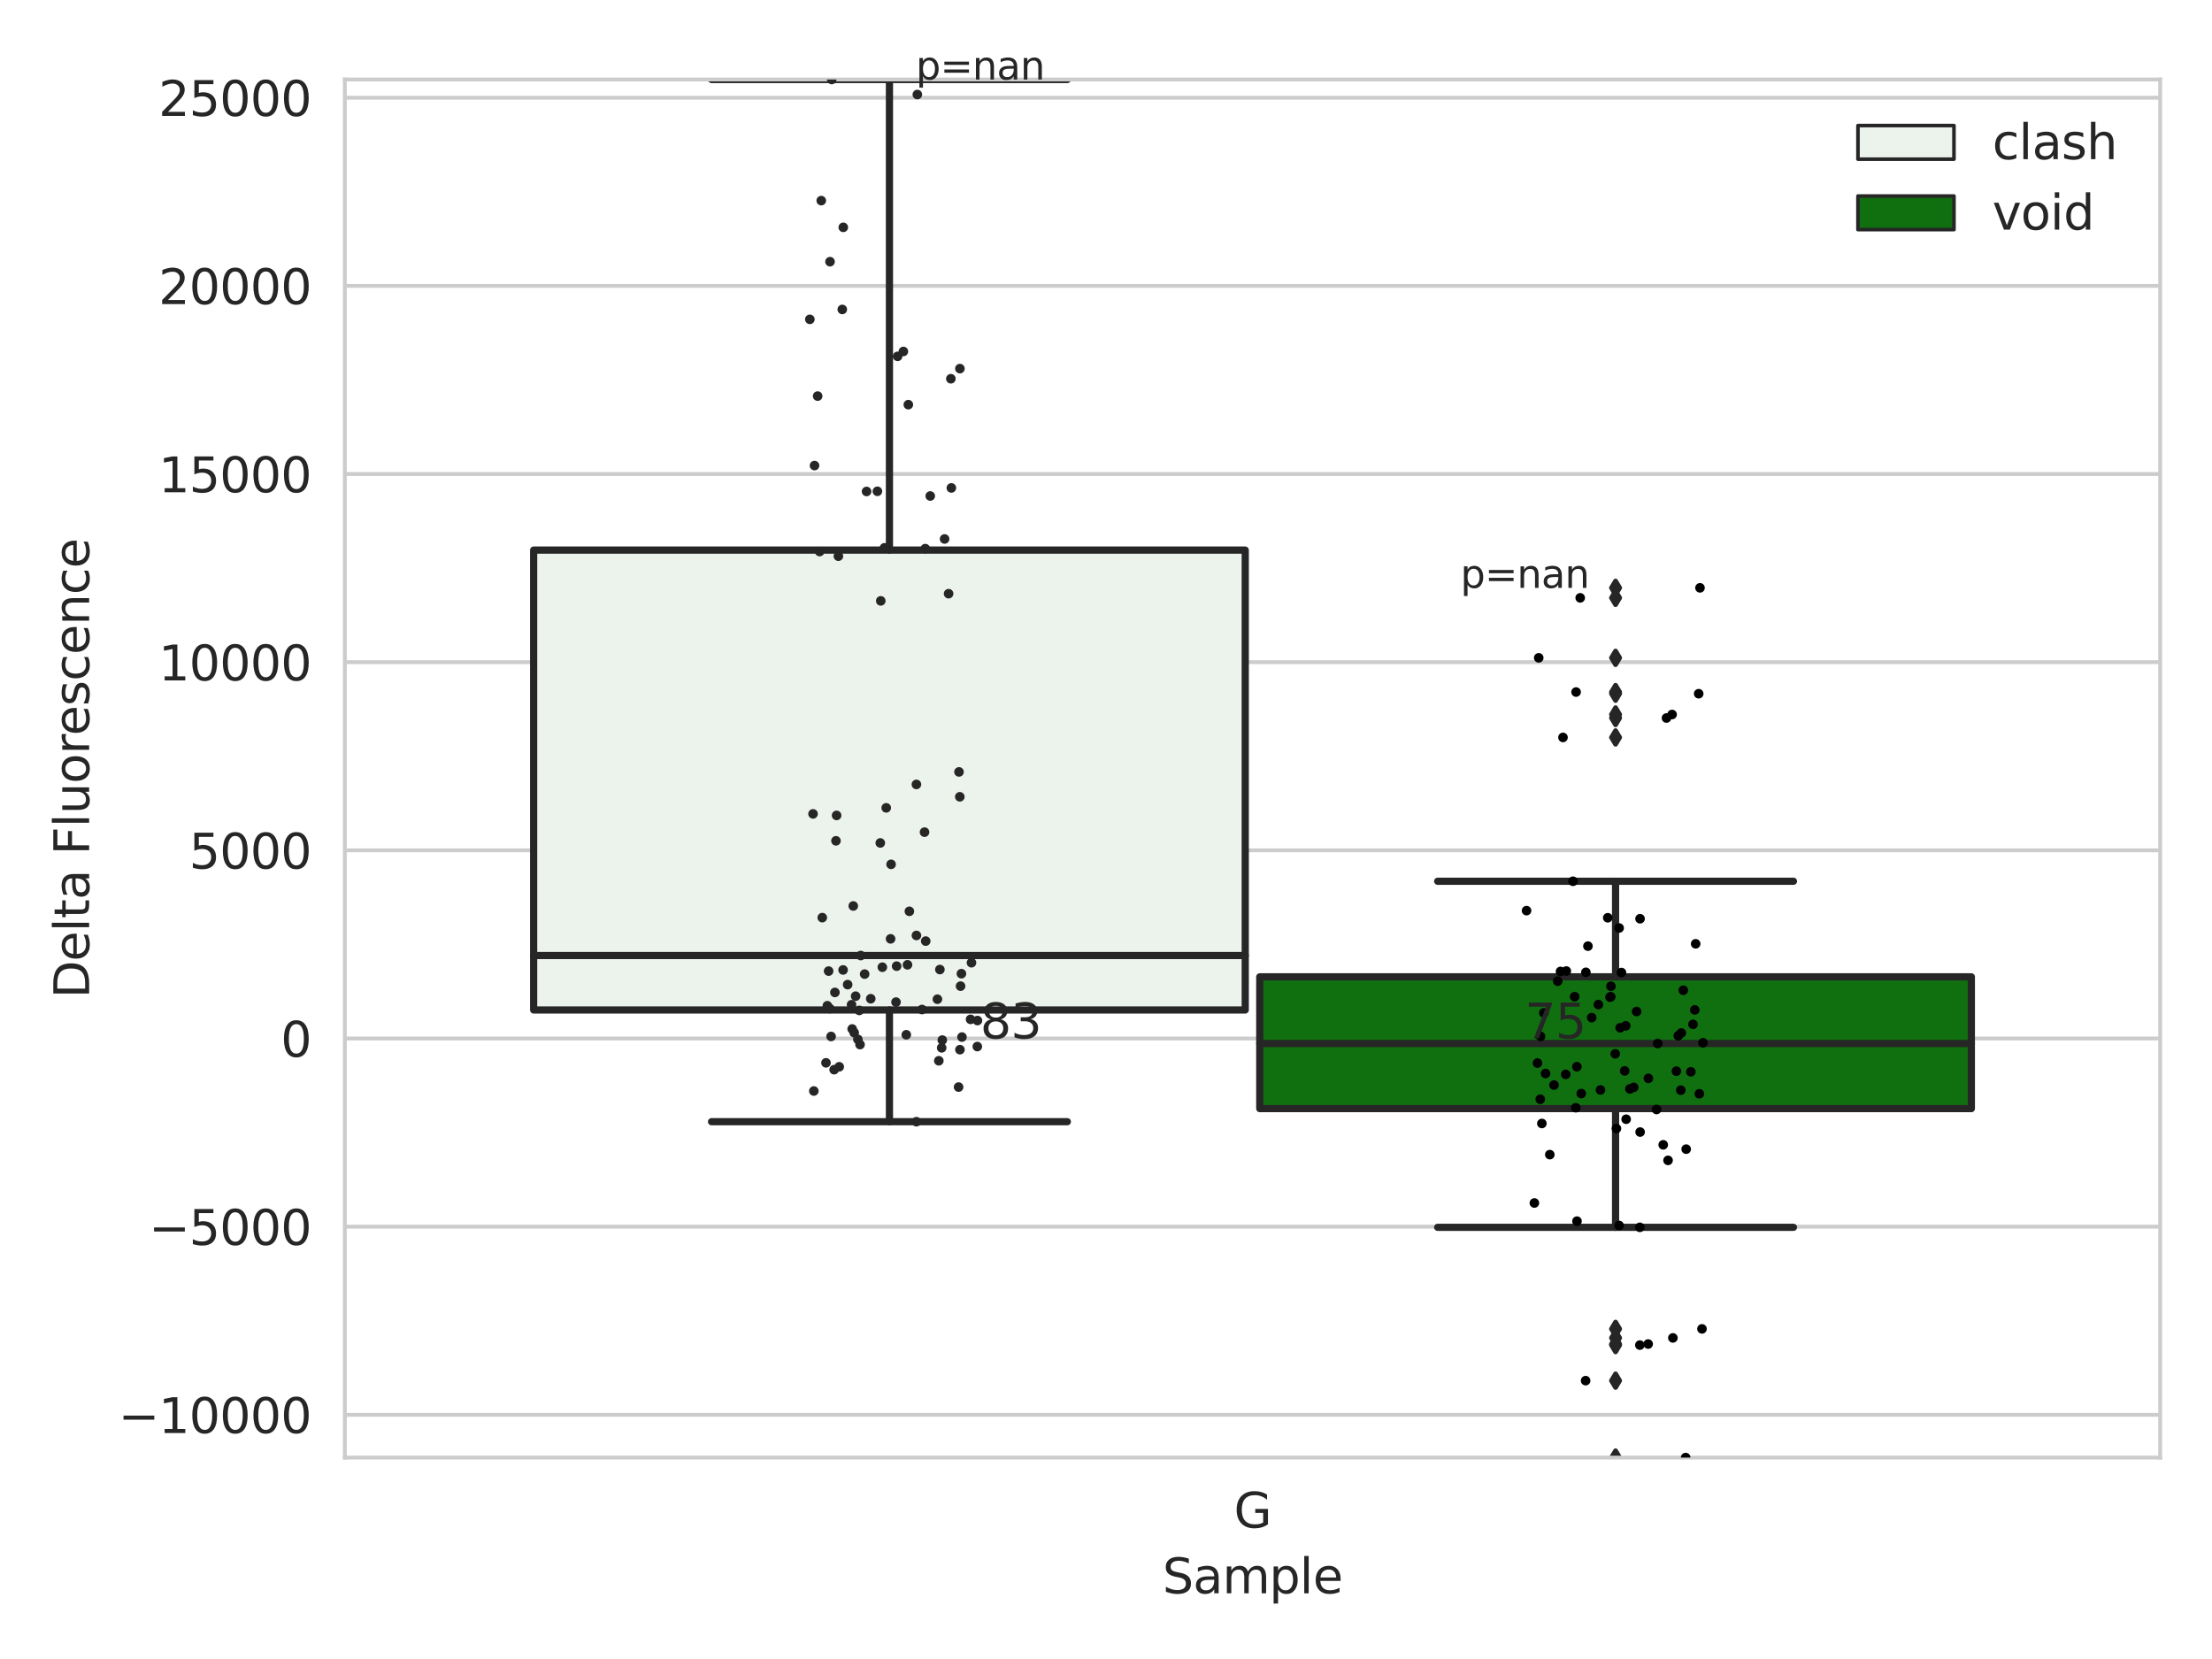 <?xml version="1.0" encoding="utf-8" standalone="no"?>
<!DOCTYPE svg PUBLIC "-//W3C//DTD SVG 1.1//EN"
  "http://www.w3.org/Graphics/SVG/1.1/DTD/svg11.dtd">
<svg xmlns:xlink="http://www.w3.org/1999/xlink" width="460.8pt" height="345.6pt" viewBox="0 0 460.8 345.6" xmlns="http://www.w3.org/2000/svg" version="1.1">
 <defs>
  <style type="text/css">*{stroke-linejoin: round; stroke-linecap: butt}</style>
 </defs>
 <g id="figure_1">
  <g id="patch_1">
   <path d="M 0 345.6 
L 460.8 345.6 
L 460.8 0 
L 0 0 
z
" style="fill: #ffffff"/>
  </g>
  <g id="axes_1">
   <g id="patch_2">
    <path d="M 71.84 303.64 
L 450 303.64 
L 450 16.56 
L 71.84 16.56 
z
" style="fill: #ffffff"/>
   </g>
   <g id="matplotlib.axis_1">
    <g id="xtick_1">
     <g id="text_1">
      <!-- G -->
      <g style="fill: #262626" transform="translate(257.046 318.238)scale(0.1 -0.1)">
       <defs>
        <path id="DejaVuSans-47" d="M 3809 666 
L 3809 1919 
L 2778 1919 
L 2778 2438 
L 4434 2438 
L 4434 434 
Q 4069 175 3628 42 
Q 3188 -91 2688 -91 
Q 1594 -91 976 548 
Q 359 1188 359 2328 
Q 359 3472 976 4111 
Q 1594 4750 2688 4750 
Q 3144 4750 3555 4637 
Q 3966 4525 4313 4306 
L 4313 3634 
Q 3963 3931 3569 4081 
Q 3175 4231 2741 4231 
Q 1884 4231 1454 3753 
Q 1025 3275 1025 2328 
Q 1025 1384 1454 906 
Q 1884 428 2741 428 
Q 3075 428 3337 486 
Q 3600 544 3809 666 
z
" transform="scale(0.016)"/>
       </defs>
       <use xlink:href="#DejaVuSans-47"/>
      </g>
     </g>
    </g>
    <g id="text_2">
     <!-- Sample -->
     <g style="fill: #262626" transform="translate(242.172 331.917)scale(0.1 -0.1)">
      <defs>
       <path id="DejaVuSans-53" d="M 3425 4513 
L 3425 3897 
Q 3066 4069 2747 4153 
Q 2428 4238 2131 4238 
Q 1616 4238 1336 4038 
Q 1056 3838 1056 3469 
Q 1056 3159 1242 3001 
Q 1428 2844 1947 2747 
L 2328 2669 
Q 3034 2534 3370 2195 
Q 3706 1856 3706 1288 
Q 3706 609 3251 259 
Q 2797 -91 1919 -91 
Q 1588 -91 1214 -16 
Q 841 59 441 206 
L 441 856 
Q 825 641 1194 531 
Q 1563 422 1919 422 
Q 2459 422 2753 634 
Q 3047 847 3047 1241 
Q 3047 1584 2836 1778 
Q 2625 1972 2144 2069 
L 1759 2144 
Q 1053 2284 737 2584 
Q 422 2884 422 3419 
Q 422 4038 858 4394 
Q 1294 4750 2059 4750 
Q 2388 4750 2728 4690 
Q 3069 4631 3425 4513 
z
" transform="scale(0.016)"/>
       <path id="DejaVuSans-61" d="M 2194 1759 
Q 1497 1759 1228 1600 
Q 959 1441 959 1056 
Q 959 750 1161 570 
Q 1363 391 1709 391 
Q 2188 391 2477 730 
Q 2766 1069 2766 1631 
L 2766 1759 
L 2194 1759 
z
M 3341 1997 
L 3341 0 
L 2766 0 
L 2766 531 
Q 2569 213 2275 61 
Q 1981 -91 1556 -91 
Q 1019 -91 701 211 
Q 384 513 384 1019 
Q 384 1609 779 1909 
Q 1175 2209 1959 2209 
L 2766 2209 
L 2766 2266 
Q 2766 2663 2505 2880 
Q 2244 3097 1772 3097 
Q 1472 3097 1187 3025 
Q 903 2953 641 2809 
L 641 3341 
Q 956 3463 1253 3523 
Q 1550 3584 1831 3584 
Q 2591 3584 2966 3190 
Q 3341 2797 3341 1997 
z
" transform="scale(0.016)"/>
       <path id="DejaVuSans-6d" d="M 3328 2828 
Q 3544 3216 3844 3400 
Q 4144 3584 4550 3584 
Q 5097 3584 5394 3201 
Q 5691 2819 5691 2113 
L 5691 0 
L 5113 0 
L 5113 2094 
Q 5113 2597 4934 2840 
Q 4756 3084 4391 3084 
Q 3944 3084 3684 2787 
Q 3425 2491 3425 1978 
L 3425 0 
L 2847 0 
L 2847 2094 
Q 2847 2600 2669 2842 
Q 2491 3084 2119 3084 
Q 1678 3084 1418 2786 
Q 1159 2488 1159 1978 
L 1159 0 
L 581 0 
L 581 3500 
L 1159 3500 
L 1159 2956 
Q 1356 3278 1631 3431 
Q 1906 3584 2284 3584 
Q 2666 3584 2933 3390 
Q 3200 3197 3328 2828 
z
" transform="scale(0.016)"/>
       <path id="DejaVuSans-70" d="M 1159 525 
L 1159 -1331 
L 581 -1331 
L 581 3500 
L 1159 3500 
L 1159 2969 
Q 1341 3281 1617 3432 
Q 1894 3584 2278 3584 
Q 2916 3584 3314 3078 
Q 3713 2572 3713 1747 
Q 3713 922 3314 415 
Q 2916 -91 2278 -91 
Q 1894 -91 1617 61 
Q 1341 213 1159 525 
z
M 3116 1747 
Q 3116 2381 2855 2742 
Q 2594 3103 2138 3103 
Q 1681 3103 1420 2742 
Q 1159 2381 1159 1747 
Q 1159 1113 1420 752 
Q 1681 391 2138 391 
Q 2594 391 2855 752 
Q 3116 1113 3116 1747 
z
" transform="scale(0.016)"/>
       <path id="DejaVuSans-6c" d="M 603 4863 
L 1178 4863 
L 1178 0 
L 603 0 
L 603 4863 
z
" transform="scale(0.016)"/>
       <path id="DejaVuSans-65" d="M 3597 1894 
L 3597 1613 
L 953 1613 
Q 991 1019 1311 708 
Q 1631 397 2203 397 
Q 2534 397 2845 478 
Q 3156 559 3463 722 
L 3463 178 
Q 3153 47 2828 -22 
Q 2503 -91 2169 -91 
Q 1331 -91 842 396 
Q 353 884 353 1716 
Q 353 2575 817 3079 
Q 1281 3584 2069 3584 
Q 2775 3584 3186 3129 
Q 3597 2675 3597 1894 
z
M 3022 2063 
Q 3016 2534 2758 2815 
Q 2500 3097 2075 3097 
Q 1594 3097 1305 2825 
Q 1016 2553 972 2059 
L 3022 2063 
z
" transform="scale(0.016)"/>
      </defs>
      <use xlink:href="#DejaVuSans-53"/>
      <use xlink:href="#DejaVuSans-61" x="63.477"/>
      <use xlink:href="#DejaVuSans-6d" x="124.756"/>
      <use xlink:href="#DejaVuSans-70" x="222.168"/>
      <use xlink:href="#DejaVuSans-6c" x="285.645"/>
      <use xlink:href="#DejaVuSans-65" x="313.428"/>
     </g>
    </g>
   </g>
   <g id="matplotlib.axis_2">
    <g id="ytick_1">
     <g id="line2d_1">
      <path d="M 71.84 294.73 
L 450 294.73 
" clip-path="url(#p3ff4153eb2)" style="fill: none; stroke: #cccccc; stroke-width: 0.8; stroke-linecap: round"/>
     </g>
     <g id="text_3">
      <!-- −10000 -->
      <g style="fill: #262626" transform="translate(24.648 298.529)scale(0.1 -0.1)">
       <defs>
        <path id="DejaVuSans-2212" d="M 678 2272 
L 4684 2272 
L 4684 1741 
L 678 1741 
L 678 2272 
z
" transform="scale(0.016)"/>
        <path id="DejaVuSans-31" d="M 794 531 
L 1825 531 
L 1825 4091 
L 703 3866 
L 703 4441 
L 1819 4666 
L 2450 4666 
L 2450 531 
L 3481 531 
L 3481 0 
L 794 0 
L 794 531 
z
" transform="scale(0.016)"/>
        <path id="DejaVuSans-30" d="M 2034 4250 
Q 1547 4250 1301 3770 
Q 1056 3291 1056 2328 
Q 1056 1369 1301 889 
Q 1547 409 2034 409 
Q 2525 409 2770 889 
Q 3016 1369 3016 2328 
Q 3016 3291 2770 3770 
Q 2525 4250 2034 4250 
z
M 2034 4750 
Q 2819 4750 3233 4129 
Q 3647 3509 3647 2328 
Q 3647 1150 3233 529 
Q 2819 -91 2034 -91 
Q 1250 -91 836 529 
Q 422 1150 422 2328 
Q 422 3509 836 4129 
Q 1250 4750 2034 4750 
z
" transform="scale(0.016)"/>
       </defs>
       <use xlink:href="#DejaVuSans-2212"/>
       <use xlink:href="#DejaVuSans-31" x="83.789"/>
       <use xlink:href="#DejaVuSans-30" x="147.412"/>
       <use xlink:href="#DejaVuSans-30" x="211.035"/>
       <use xlink:href="#DejaVuSans-30" x="274.658"/>
       <use xlink:href="#DejaVuSans-30" x="338.281"/>
      </g>
     </g>
    </g>
    <g id="ytick_2">
     <g id="line2d_2">
      <path d="M 71.84 255.533 
L 450 255.533 
" clip-path="url(#p3ff4153eb2)" style="fill: none; stroke: #cccccc; stroke-width: 0.8; stroke-linecap: round"/>
     </g>
     <g id="text_4">
      <!-- −5000 -->
      <g style="fill: #262626" transform="translate(31.01 259.333)scale(0.1 -0.1)">
       <defs>
        <path id="DejaVuSans-35" d="M 691 4666 
L 3169 4666 
L 3169 4134 
L 1269 4134 
L 1269 2991 
Q 1406 3038 1543 3061 
Q 1681 3084 1819 3084 
Q 2600 3084 3056 2656 
Q 3513 2228 3513 1497 
Q 3513 744 3044 326 
Q 2575 -91 1722 -91 
Q 1428 -91 1123 -41 
Q 819 9 494 109 
L 494 744 
Q 775 591 1075 516 
Q 1375 441 1709 441 
Q 2250 441 2565 725 
Q 2881 1009 2881 1497 
Q 2881 1984 2565 2268 
Q 2250 2553 1709 2553 
Q 1456 2553 1204 2497 
Q 953 2441 691 2322 
L 691 4666 
z
" transform="scale(0.016)"/>
       </defs>
       <use xlink:href="#DejaVuSans-2212"/>
       <use xlink:href="#DejaVuSans-35" x="83.789"/>
       <use xlink:href="#DejaVuSans-30" x="147.412"/>
       <use xlink:href="#DejaVuSans-30" x="211.035"/>
       <use xlink:href="#DejaVuSans-30" x="274.658"/>
      </g>
     </g>
    </g>
    <g id="ytick_3">
     <g id="line2d_3">
      <path d="M 71.84 216.337 
L 450 216.337 
" clip-path="url(#p3ff4153eb2)" style="fill: none; stroke: #cccccc; stroke-width: 0.8; stroke-linecap: round"/>
     </g>
     <g id="text_5">
      <!-- 0 -->
      <g style="fill: #262626" transform="translate(58.477 220.136)scale(0.1 -0.1)">
       <use xlink:href="#DejaVuSans-30"/>
      </g>
     </g>
    </g>
    <g id="ytick_4">
     <g id="line2d_4">
      <path d="M 71.84 177.14 
L 450 177.14 
" clip-path="url(#p3ff4153eb2)" style="fill: none; stroke: #cccccc; stroke-width: 0.8; stroke-linecap: round"/>
     </g>
     <g id="text_6">
      <!-- 5000 -->
      <g style="fill: #262626" transform="translate(39.39 180.939)scale(0.1 -0.1)">
       <use xlink:href="#DejaVuSans-35"/>
       <use xlink:href="#DejaVuSans-30" x="63.623"/>
       <use xlink:href="#DejaVuSans-30" x="127.246"/>
       <use xlink:href="#DejaVuSans-30" x="190.869"/>
      </g>
     </g>
    </g>
    <g id="ytick_5">
     <g id="line2d_5">
      <path d="M 71.84 137.943 
L 450 137.943 
" clip-path="url(#p3ff4153eb2)" style="fill: none; stroke: #cccccc; stroke-width: 0.8; stroke-linecap: round"/>
     </g>
     <g id="text_7">
      <!-- 10000 -->
      <g style="fill: #262626" transform="translate(33.028 141.742)scale(0.1 -0.1)">
       <use xlink:href="#DejaVuSans-31"/>
       <use xlink:href="#DejaVuSans-30" x="63.623"/>
       <use xlink:href="#DejaVuSans-30" x="127.246"/>
       <use xlink:href="#DejaVuSans-30" x="190.869"/>
       <use xlink:href="#DejaVuSans-30" x="254.492"/>
      </g>
     </g>
    </g>
    <g id="ytick_6">
     <g id="line2d_6">
      <path d="M 71.84 98.746 
L 450 98.746 
" clip-path="url(#p3ff4153eb2)" style="fill: none; stroke: #cccccc; stroke-width: 0.8; stroke-linecap: round"/>
     </g>
     <g id="text_8">
      <!-- 15000 -->
      <g style="fill: #262626" transform="translate(33.028 102.545)scale(0.1 -0.1)">
       <use xlink:href="#DejaVuSans-31"/>
       <use xlink:href="#DejaVuSans-35" x="63.623"/>
       <use xlink:href="#DejaVuSans-30" x="127.246"/>
       <use xlink:href="#DejaVuSans-30" x="190.869"/>
       <use xlink:href="#DejaVuSans-30" x="254.492"/>
      </g>
     </g>
    </g>
    <g id="ytick_7">
     <g id="line2d_7">
      <path d="M 71.84 59.549 
L 450 59.549 
" clip-path="url(#p3ff4153eb2)" style="fill: none; stroke: #cccccc; stroke-width: 0.8; stroke-linecap: round"/>
     </g>
     <g id="text_9">
      <!-- 20000 -->
      <g style="fill: #262626" transform="translate(33.028 63.349)scale(0.1 -0.1)">
       <defs>
        <path id="DejaVuSans-32" d="M 1228 531 
L 3431 531 
L 3431 0 
L 469 0 
L 469 531 
Q 828 903 1448 1529 
Q 2069 2156 2228 2338 
Q 2531 2678 2651 2914 
Q 2772 3150 2772 3378 
Q 2772 3750 2511 3984 
Q 2250 4219 1831 4219 
Q 1534 4219 1204 4116 
Q 875 4013 500 3803 
L 500 4441 
Q 881 4594 1212 4672 
Q 1544 4750 1819 4750 
Q 2544 4750 2975 4387 
Q 3406 4025 3406 3419 
Q 3406 3131 3298 2873 
Q 3191 2616 2906 2266 
Q 2828 2175 2409 1742 
Q 1991 1309 1228 531 
z
" transform="scale(0.016)"/>
       </defs>
       <use xlink:href="#DejaVuSans-32"/>
       <use xlink:href="#DejaVuSans-30" x="63.623"/>
       <use xlink:href="#DejaVuSans-30" x="127.246"/>
       <use xlink:href="#DejaVuSans-30" x="190.869"/>
       <use xlink:href="#DejaVuSans-30" x="254.492"/>
      </g>
     </g>
    </g>
    <g id="ytick_8">
     <g id="line2d_8">
      <path d="M 71.84 20.353 
L 450 20.353 
" clip-path="url(#p3ff4153eb2)" style="fill: none; stroke: #cccccc; stroke-width: 0.8; stroke-linecap: round"/>
     </g>
     <g id="text_10">
      <!-- 25000 -->
      <g style="fill: #262626" transform="translate(33.028 24.152)scale(0.1 -0.1)">
       <use xlink:href="#DejaVuSans-32"/>
       <use xlink:href="#DejaVuSans-35" x="63.623"/>
       <use xlink:href="#DejaVuSans-30" x="127.246"/>
       <use xlink:href="#DejaVuSans-30" x="190.869"/>
       <use xlink:href="#DejaVuSans-30" x="254.492"/>
      </g>
     </g>
    </g>
    <g id="text_11">
     <!-- Delta Fluorescence -->
     <g style="fill: #262626" transform="translate(18.568 207.967)rotate(-90)scale(0.1 -0.1)">
      <defs>
       <path id="DejaVuSans-44" d="M 1259 4147 
L 1259 519 
L 2022 519 
Q 2988 519 3436 956 
Q 3884 1394 3884 2338 
Q 3884 3275 3436 3711 
Q 2988 4147 2022 4147 
L 1259 4147 
z
M 628 4666 
L 1925 4666 
Q 3281 4666 3915 4102 
Q 4550 3538 4550 2338 
Q 4550 1131 3912 565 
Q 3275 0 1925 0 
L 628 0 
L 628 4666 
z
" transform="scale(0.016)"/>
       <path id="DejaVuSans-74" d="M 1172 4494 
L 1172 3500 
L 2356 3500 
L 2356 3053 
L 1172 3053 
L 1172 1153 
Q 1172 725 1289 603 
Q 1406 481 1766 481 
L 2356 481 
L 2356 0 
L 1766 0 
Q 1100 0 847 248 
Q 594 497 594 1153 
L 594 3053 
L 172 3053 
L 172 3500 
L 594 3500 
L 594 4494 
L 1172 4494 
z
" transform="scale(0.016)"/>
       <path id="DejaVuSans-20" transform="scale(0.016)"/>
       <path id="DejaVuSans-46" d="M 628 4666 
L 3309 4666 
L 3309 4134 
L 1259 4134 
L 1259 2759 
L 3109 2759 
L 3109 2228 
L 1259 2228 
L 1259 0 
L 628 0 
L 628 4666 
z
" transform="scale(0.016)"/>
       <path id="DejaVuSans-75" d="M 544 1381 
L 544 3500 
L 1119 3500 
L 1119 1403 
Q 1119 906 1312 657 
Q 1506 409 1894 409 
Q 2359 409 2629 706 
Q 2900 1003 2900 1516 
L 2900 3500 
L 3475 3500 
L 3475 0 
L 2900 0 
L 2900 538 
Q 2691 219 2414 64 
Q 2138 -91 1772 -91 
Q 1169 -91 856 284 
Q 544 659 544 1381 
z
M 1991 3584 
L 1991 3584 
z
" transform="scale(0.016)"/>
       <path id="DejaVuSans-6f" d="M 1959 3097 
Q 1497 3097 1228 2736 
Q 959 2375 959 1747 
Q 959 1119 1226 758 
Q 1494 397 1959 397 
Q 2419 397 2687 759 
Q 2956 1122 2956 1747 
Q 2956 2369 2687 2733 
Q 2419 3097 1959 3097 
z
M 1959 3584 
Q 2709 3584 3137 3096 
Q 3566 2609 3566 1747 
Q 3566 888 3137 398 
Q 2709 -91 1959 -91 
Q 1206 -91 779 398 
Q 353 888 353 1747 
Q 353 2609 779 3096 
Q 1206 3584 1959 3584 
z
" transform="scale(0.016)"/>
       <path id="DejaVuSans-72" d="M 2631 2963 
Q 2534 3019 2420 3045 
Q 2306 3072 2169 3072 
Q 1681 3072 1420 2755 
Q 1159 2438 1159 1844 
L 1159 0 
L 581 0 
L 581 3500 
L 1159 3500 
L 1159 2956 
Q 1341 3275 1631 3429 
Q 1922 3584 2338 3584 
Q 2397 3584 2469 3576 
Q 2541 3569 2628 3553 
L 2631 2963 
z
" transform="scale(0.016)"/>
       <path id="DejaVuSans-73" d="M 2834 3397 
L 2834 2853 
Q 2591 2978 2328 3040 
Q 2066 3103 1784 3103 
Q 1356 3103 1142 2972 
Q 928 2841 928 2578 
Q 928 2378 1081 2264 
Q 1234 2150 1697 2047 
L 1894 2003 
Q 2506 1872 2764 1633 
Q 3022 1394 3022 966 
Q 3022 478 2636 193 
Q 2250 -91 1575 -91 
Q 1294 -91 989 -36 
Q 684 19 347 128 
L 347 722 
Q 666 556 975 473 
Q 1284 391 1588 391 
Q 1994 391 2212 530 
Q 2431 669 2431 922 
Q 2431 1156 2273 1281 
Q 2116 1406 1581 1522 
L 1381 1569 
Q 847 1681 609 1914 
Q 372 2147 372 2553 
Q 372 3047 722 3315 
Q 1072 3584 1716 3584 
Q 2034 3584 2315 3537 
Q 2597 3491 2834 3397 
z
" transform="scale(0.016)"/>
       <path id="DejaVuSans-63" d="M 3122 3366 
L 3122 2828 
Q 2878 2963 2633 3030 
Q 2388 3097 2138 3097 
Q 1578 3097 1268 2742 
Q 959 2388 959 1747 
Q 959 1106 1268 751 
Q 1578 397 2138 397 
Q 2388 397 2633 464 
Q 2878 531 3122 666 
L 3122 134 
Q 2881 22 2623 -34 
Q 2366 -91 2075 -91 
Q 1284 -91 818 406 
Q 353 903 353 1747 
Q 353 2603 823 3093 
Q 1294 3584 2113 3584 
Q 2378 3584 2631 3529 
Q 2884 3475 3122 3366 
z
" transform="scale(0.016)"/>
       <path id="DejaVuSans-6e" d="M 3513 2113 
L 3513 0 
L 2938 0 
L 2938 2094 
Q 2938 2591 2744 2837 
Q 2550 3084 2163 3084 
Q 1697 3084 1428 2787 
Q 1159 2491 1159 1978 
L 1159 0 
L 581 0 
L 581 3500 
L 1159 3500 
L 1159 2956 
Q 1366 3272 1645 3428 
Q 1925 3584 2291 3584 
Q 2894 3584 3203 3211 
Q 3513 2838 3513 2113 
z
" transform="scale(0.016)"/>
      </defs>
      <use xlink:href="#DejaVuSans-44"/>
      <use xlink:href="#DejaVuSans-65" x="77.002"/>
      <use xlink:href="#DejaVuSans-6c" x="138.525"/>
      <use xlink:href="#DejaVuSans-74" x="166.309"/>
      <use xlink:href="#DejaVuSans-61" x="205.518"/>
      <use xlink:href="#DejaVuSans-20" x="266.797"/>
      <use xlink:href="#DejaVuSans-46" x="298.584"/>
      <use xlink:href="#DejaVuSans-6c" x="356.104"/>
      <use xlink:href="#DejaVuSans-75" x="383.887"/>
      <use xlink:href="#DejaVuSans-6f" x="447.266"/>
      <use xlink:href="#DejaVuSans-72" x="508.447"/>
      <use xlink:href="#DejaVuSans-65" x="547.311"/>
      <use xlink:href="#DejaVuSans-73" x="608.834"/>
      <use xlink:href="#DejaVuSans-63" x="660.934"/>
      <use xlink:href="#DejaVuSans-65" x="715.914"/>
      <use xlink:href="#DejaVuSans-6e" x="777.438"/>
      <use xlink:href="#DejaVuSans-63" x="840.816"/>
      <use xlink:href="#DejaVuSans-65" x="895.797"/>
     </g>
    </g>
   </g>
   <g id="patch_3">
    <path d="M 111.169 210.394 
L 259.407 210.394 
L 259.407 114.592 
L 111.169 114.592 
L 111.169 210.394 
z
" clip-path="url(#p3ff4153eb2)" style="fill: #ecf2ec; stroke: #262626; stroke-width: 1.5; stroke-linejoin: miter"/>
   </g>
   <g id="patch_4">
    <path d="M 262.433 230.945 
L 410.671 230.945 
L 410.671 203.494 
L 262.433 203.494 
L 262.433 230.945 
z
" clip-path="url(#p3ff4153eb2)" style="fill: #107010; stroke: #262626; stroke-width: 1.5; stroke-linejoin: miter"/>
   </g>
   <g id="patch_5">
    <path d="M 260.92 216.337 
L 260.92 216.337 
L 260.92 216.337 
L 260.92 216.337 
z
" clip-path="url(#p3ff4153eb2)" style="fill: #ecf2ec; stroke: #262626; stroke-width: 0.75; stroke-linejoin: miter"/>
   </g>
   <g id="patch_6">
    <path d="M 260.92 216.337 
L 260.92 216.337 
L 260.92 216.337 
L 260.92 216.337 
z
" clip-path="url(#p3ff4153eb2)" style="fill: #107010; stroke: #262626; stroke-width: 0.75; stroke-linejoin: miter"/>
   </g>
   <g id="PathCollection_1"/>
   <g id="PathCollection_2"/>
   <g id="line2d_9">
    <path d="M 185.288 210.394 
L 185.288 233.672 
" clip-path="url(#p3ff4153eb2)" style="fill: none; stroke: #262626; stroke-width: 1.5; stroke-linecap: round"/>
   </g>
   <g id="line2d_10">
    <path d="M 185.288 114.592 
L 185.288 16.56 
" clip-path="url(#p3ff4153eb2)" style="fill: none; stroke: #262626; stroke-width: 1.5; stroke-linecap: round"/>
   </g>
   <g id="line2d_11">
    <path d="M 148.228 233.672 
L 222.348 233.672 
" clip-path="url(#p3ff4153eb2)" style="fill: none; stroke: #262626; stroke-width: 1.5; stroke-linecap: round"/>
   </g>
   <g id="line2d_12">
    <path d="M 148.228 16.56 
L 222.348 16.56 
" clip-path="url(#p3ff4153eb2)" style="fill: none; stroke: #262626; stroke-width: 1.5; stroke-linecap: round"/>
   </g>
   <g id="line2d_13"/>
   <g id="line2d_14">
    <path d="M 336.552 230.945 
L 336.552 255.672 
" clip-path="url(#p3ff4153eb2)" style="fill: none; stroke: #262626; stroke-width: 1.5; stroke-linecap: round"/>
   </g>
   <g id="line2d_15">
    <path d="M 336.552 203.494 
L 336.552 183.582 
" clip-path="url(#p3ff4153eb2)" style="fill: none; stroke: #262626; stroke-width: 1.5; stroke-linecap: round"/>
   </g>
   <g id="line2d_16">
    <path d="M 299.492 255.672 
L 373.612 255.672 
" clip-path="url(#p3ff4153eb2)" style="fill: none; stroke: #262626; stroke-width: 1.5; stroke-linecap: round"/>
   </g>
   <g id="line2d_17">
    <path d="M 299.492 183.582 
L 373.612 183.582 
" clip-path="url(#p3ff4153eb2)" style="fill: none; stroke: #262626; stroke-width: 1.5; stroke-linecap: round"/>
   </g>
   <g id="line2d_18">
    <defs>
     <path id="mc8c94d9dd1" d="M -0 1.414 
L 0.849 0 
L 0 -1.414 
L -0.849 -0 
z
" style="stroke: #262626; stroke-linejoin: miter"/>
    </defs>
    <g clip-path="url(#p3ff4153eb2)">
     <use xlink:href="#mc8c94d9dd1" x="336.552" y="280.209" style="fill: #262626; stroke: #262626; stroke-linejoin: miter"/>
     <use xlink:href="#mc8c94d9dd1" x="336.552" y="287.615" style="fill: #262626; stroke: #262626; stroke-linejoin: miter"/>
     <use xlink:href="#mc8c94d9dd1" x="336.552" y="278.71" style="fill: #262626; stroke: #262626; stroke-linejoin: miter"/>
     <use xlink:href="#mc8c94d9dd1" x="336.552" y="276.832" style="fill: #262626; stroke: #262626; stroke-linejoin: miter"/>
     <use xlink:href="#mc8c94d9dd1" x="336.552" y="303.64" style="fill: #262626; stroke: #262626; stroke-linejoin: miter"/>
     <use xlink:href="#mc8c94d9dd1" x="336.552" y="279.987" style="fill: #262626; stroke: #262626; stroke-linejoin: miter"/>
     <use xlink:href="#mc8c94d9dd1" x="336.552" y="137.04" style="fill: #262626; stroke: #262626; stroke-linejoin: miter"/>
     <use xlink:href="#mc8c94d9dd1" x="336.552" y="148.842" style="fill: #262626; stroke: #262626; stroke-linejoin: miter"/>
     <use xlink:href="#mc8c94d9dd1" x="336.552" y="144.513" style="fill: #262626; stroke: #262626; stroke-linejoin: miter"/>
     <use xlink:href="#mc8c94d9dd1" x="336.552" y="153.622" style="fill: #262626; stroke: #262626; stroke-linejoin: miter"/>
     <use xlink:href="#mc8c94d9dd1" x="336.552" y="149.572" style="fill: #262626; stroke: #262626; stroke-linejoin: miter"/>
     <use xlink:href="#mc8c94d9dd1" x="336.552" y="122.456" style="fill: #262626; stroke: #262626; stroke-linejoin: miter"/>
     <use xlink:href="#mc8c94d9dd1" x="336.552" y="144.166" style="fill: #262626; stroke: #262626; stroke-linejoin: miter"/>
     <use xlink:href="#mc8c94d9dd1" x="336.552" y="124.543" style="fill: #262626; stroke: #262626; stroke-linejoin: miter"/>
    </g>
   </g>
   <g id="line2d_19">
    <path d="M 111.169 199.057 
L 259.407 199.057 
" clip-path="url(#p3ff4153eb2)" style="fill: none; stroke: #262626; stroke-width: 1.5; stroke-linecap: round"/>
   </g>
   <g id="line2d_20">
    <path d="M 262.433 217.382 
L 410.671 217.382 
" clip-path="url(#p3ff4153eb2)" style="fill: none; stroke: #262626; stroke-width: 1.5; stroke-linecap: round"/>
   </g>
   <g id="patch_7">
    <path d="M 71.84 303.64 
L 71.84 16.56 
" style="fill: none; stroke: #cccccc; stroke-width: 0.8; stroke-linejoin: miter; stroke-linecap: square"/>
   </g>
   <g id="patch_8">
    <path d="M 450 303.64 
L 450 16.56 
" style="fill: none; stroke: #cccccc; stroke-width: 0.8; stroke-linejoin: miter; stroke-linecap: square"/>
   </g>
   <g id="patch_9">
    <path d="M 71.84 303.64 
L 450 303.64 
" style="fill: none; stroke: #cccccc; stroke-width: 0.8; stroke-linejoin: miter; stroke-linecap: square"/>
   </g>
   <g id="patch_10">
    <path d="M 71.84 16.56 
L 450 16.56 
" style="fill: none; stroke: #cccccc; stroke-width: 0.8; stroke-linejoin: miter; stroke-linecap: square"/>
   </g>
   <g id="PathCollection_3">
    <defs>
     <path id="C0_0_2d9d1992f7" d="M 0 1 
C 0.265 1 0.52 0.895 0.707 0.707 
C 0.895 0.52 1 0.265 1 -0 
C 1 -0.265 0.895 -0.52 0.707 -0.707 
C 0.52 -0.895 0.265 -1 0 -1 
C -0.265 -1 -0.52 -0.895 -0.707 -0.707 
C -0.895 -0.52 -1 -0.265 -1 0 
C -1 0.265 -0.895 0.52 -0.707 0.707 
C -0.52 0.895 -0.265 1 0 1 
z
"/>
    </defs>
    <g clip-path="url(#p3ff4153eb2)">
     <use xlink:href="#C0_0_2d9d1992f7" x="186.786" y="201.265" style="fill: #262626"/>
    </g>
    <g clip-path="url(#p3ff4153eb2)">
     <use xlink:href="#C0_0_2d9d1992f7" x="199.777" y="160.804" style="fill: #262626"/>
    </g>
    <g clip-path="url(#p3ff4153eb2)">
     <use xlink:href="#C0_0_2d9d1992f7" x="199.947" y="165.988" style="fill: #262626"/>
    </g>
    <g clip-path="url(#p3ff4153eb2)">
     <use xlink:href="#C0_0_2d9d1992f7" x="200.102" y="205.43" style="fill: #262626"/>
    </g>
    <g clip-path="url(#p3ff4153eb2)">
     <use xlink:href="#C0_0_2d9d1992f7" x="177.524" y="214.356" style="fill: #262626"/>
    </g>
    <g clip-path="url(#p3ff4153eb2)">
     <use xlink:href="#C0_0_2d9d1992f7" x="203.621" y="212.599" style="fill: #262626"/>
    </g>
    <g clip-path="url(#p3ff4153eb2)">
     <use xlink:href="#C0_0_2d9d1992f7" x="179.16" y="217.606" style="fill: #262626"/>
    </g>
    <g clip-path="url(#p3ff4153eb2)">
     <use xlink:href="#C0_0_2d9d1992f7" x="183.812" y="201.486" style="fill: #262626"/>
    </g>
    <g clip-path="url(#p3ff4153eb2)">
     <use xlink:href="#C0_0_2d9d1992f7" x="186.656" y="208.759" style="fill: #262626"/>
    </g>
    <g clip-path="url(#p3ff4153eb2)">
     <use xlink:href="#C0_0_2d9d1992f7" x="173.928" y="206.742" style="fill: #262626"/>
    </g>
    <g clip-path="url(#p3ff4153eb2)">
     <use xlink:href="#C0_0_2d9d1992f7" x="185.525" y="195.58" style="fill: #262626"/>
    </g>
    <g clip-path="url(#p3ff4153eb2)">
     <use xlink:href="#C0_0_2d9d1992f7" x="189.222" y="84.297" style="fill: #262626"/>
    </g>
    <g clip-path="url(#p3ff4153eb2)">
     <use xlink:href="#C0_0_2d9d1992f7" x="168.708" y="66.526" style="fill: #262626"/>
    </g>
    <g clip-path="url(#p3ff4153eb2)">
     <use xlink:href="#C0_0_2d9d1992f7" x="195.575" y="220.978" style="fill: #262626"/>
    </g>
    <g clip-path="url(#p3ff4153eb2)">
     <use xlink:href="#C0_0_2d9d1992f7" x="190.907" y="163.41" style="fill: #262626"/>
    </g>
    <g clip-path="url(#p3ff4153eb2)">
     <use xlink:href="#C0_0_2d9d1992f7" x="172.907" y="54.513" style="fill: #262626"/>
    </g>
    <g clip-path="url(#p3ff4153eb2)">
     <use xlink:href="#C0_0_2d9d1992f7" x="169.536" y="227.278" style="fill: #262626"/>
    </g>
    <g clip-path="url(#p3ff4153eb2)">
     <use xlink:href="#C0_0_2d9d1992f7" x="184.252" y="114.124" style="fill: #262626"/>
    </g>
    <g clip-path="url(#p3ff4153eb2)">
     <use xlink:href="#C0_0_2d9d1992f7" x="170.744" y="114.897" style="fill: #262626"/>
    </g>
    <g clip-path="url(#p3ff4153eb2)">
     <use xlink:href="#C0_0_2d9d1992f7" x="173.263" y="16.56" style="fill: #262626"/>
    </g>
    <g clip-path="url(#p3ff4153eb2)">
     <use xlink:href="#C0_0_2d9d1992f7" x="191.101" y="19.691" style="fill: #262626"/>
    </g>
    <g clip-path="url(#p3ff4153eb2)">
     <use xlink:href="#C0_0_2d9d1992f7" x="170.334" y="82.514" style="fill: #262626"/>
    </g>
    <g clip-path="url(#p3ff4153eb2)">
     <use xlink:href="#C0_0_2d9d1992f7" x="169.682" y="96.984" style="fill: #262626"/>
    </g>
    <g clip-path="url(#p3ff4153eb2)">
     <use xlink:href="#C0_0_2d9d1992f7" x="169.371" y="169.544" style="fill: #262626"/>
    </g>
    <g clip-path="url(#p3ff4153eb2)">
     <use xlink:href="#C0_0_2d9d1992f7" x="173.132" y="215.914" style="fill: #262626"/>
    </g>
    <g clip-path="url(#p3ff4153eb2)">
     <use xlink:href="#C0_0_2d9d1992f7" x="176.579" y="205.115" style="fill: #262626"/>
    </g>
    <g clip-path="url(#p3ff4153eb2)">
     <use xlink:href="#C0_0_2d9d1992f7" x="178.243" y="207.519" style="fill: #262626"/>
    </g>
    <g clip-path="url(#p3ff4153eb2)">
     <use xlink:href="#C0_0_2d9d1992f7" x="171.297" y="191.158" style="fill: #262626"/>
    </g>
    <g clip-path="url(#p3ff4153eb2)">
     <use xlink:href="#C0_0_2d9d1992f7" x="186.99" y="74.231" style="fill: #262626"/>
    </g>
    <g clip-path="url(#p3ff4153eb2)">
     <use xlink:href="#C0_0_2d9d1992f7" x="198.083" y="78.898" style="fill: #262626"/>
    </g>
    <g clip-path="url(#p3ff4153eb2)">
     <use xlink:href="#C0_0_2d9d1992f7" x="189.44" y="189.841" style="fill: #262626"/>
    </g>
    <g clip-path="url(#p3ff4153eb2)">
     <use xlink:href="#C0_0_2d9d1992f7" x="174.652" y="115.862" style="fill: #262626"/>
    </g>
    <g clip-path="url(#p3ff4153eb2)">
     <use xlink:href="#C0_0_2d9d1992f7" x="198.185" y="101.641" style="fill: #262626"/>
    </g>
    <g clip-path="url(#p3ff4153eb2)">
     <use xlink:href="#C0_0_2d9d1992f7" x="197.609" y="123.678" style="fill: #262626"/>
    </g>
    <g clip-path="url(#p3ff4153eb2)">
     <use xlink:href="#C0_0_2d9d1992f7" x="175.672" y="47.36" style="fill: #262626"/>
    </g>
    <g clip-path="url(#p3ff4153eb2)">
     <use xlink:href="#C0_0_2d9d1992f7" x="179.306" y="199.057" style="fill: #262626"/>
    </g>
    <g clip-path="url(#p3ff4153eb2)">
     <use xlink:href="#C0_0_2d9d1992f7" x="199.966" y="76.788" style="fill: #262626"/>
    </g>
    <g clip-path="url(#p3ff4153eb2)">
     <use xlink:href="#C0_0_2d9d1992f7" x="189.046" y="200.985" style="fill: #262626"/>
    </g>
    <g clip-path="url(#p3ff4153eb2)">
     <use xlink:href="#C0_0_2d9d1992f7" x="192.07" y="210.298" style="fill: #262626"/>
    </g>
    <g clip-path="url(#p3ff4153eb2)">
     <use xlink:href="#C0_0_2d9d1992f7" x="177.392" y="209.299" style="fill: #262626"/>
    </g>
    <g clip-path="url(#p3ff4153eb2)">
     <use xlink:href="#C0_0_2d9d1992f7" x="192.753" y="114.287" style="fill: #262626"/>
    </g>
    <g clip-path="url(#p3ff4153eb2)">
     <use xlink:href="#C0_0_2d9d1992f7" x="199.691" y="226.456" style="fill: #262626"/>
    </g>
    <g clip-path="url(#p3ff4153eb2)">
     <use xlink:href="#C0_0_2d9d1992f7" x="199.972" y="218.667" style="fill: #262626"/>
    </g>
    <g clip-path="url(#p3ff4153eb2)">
     <use xlink:href="#C0_0_2d9d1992f7" x="200.284" y="202.836" style="fill: #262626"/>
    </g>
    <g clip-path="url(#p3ff4153eb2)">
     <use xlink:href="#C0_0_2d9d1992f7" x="202.377" y="200.553" style="fill: #262626"/>
    </g>
    <g clip-path="url(#p3ff4153eb2)">
     <use xlink:href="#C0_0_2d9d1992f7" x="188.19" y="73.219" style="fill: #262626"/>
    </g>
    <g clip-path="url(#p3ff4153eb2)">
     <use xlink:href="#C0_0_2d9d1992f7" x="192.598" y="173.351" style="fill: #262626"/>
    </g>
    <g clip-path="url(#p3ff4153eb2)">
     <use xlink:href="#C0_0_2d9d1992f7" x="174.149" y="175.157" style="fill: #262626"/>
    </g>
    <g clip-path="url(#p3ff4153eb2)">
     <use xlink:href="#C0_0_2d9d1992f7" x="179.002" y="210.49" style="fill: #262626"/>
    </g>
    <g clip-path="url(#p3ff4153eb2)">
     <use xlink:href="#C0_0_2d9d1992f7" x="192.844" y="196.047" style="fill: #262626"/>
    </g>
    <g clip-path="url(#p3ff4153eb2)">
     <use xlink:href="#C0_0_2d9d1992f7" x="171.084" y="41.792" style="fill: #262626"/>
    </g>
    <g clip-path="url(#p3ff4153eb2)">
     <use xlink:href="#C0_0_2d9d1992f7" x="190.911" y="194.871" style="fill: #262626"/>
    </g>
    <g clip-path="url(#p3ff4153eb2)">
     <use xlink:href="#C0_0_2d9d1992f7" x="188.796" y="215.56" style="fill: #262626"/>
    </g>
    <g clip-path="url(#p3ff4153eb2)">
     <use xlink:href="#C0_0_2d9d1992f7" x="174.827" y="222.232" style="fill: #262626"/>
    </g>
    <g clip-path="url(#p3ff4153eb2)">
     <use xlink:href="#C0_0_2d9d1992f7" x="193.788" y="103.323" style="fill: #262626"/>
    </g>
    <g clip-path="url(#p3ff4153eb2)">
     <use xlink:href="#C0_0_2d9d1992f7" x="196.775" y="112.276" style="fill: #262626"/>
    </g>
    <g clip-path="url(#p3ff4153eb2)">
     <use xlink:href="#C0_0_2d9d1992f7" x="172.068" y="221.405" style="fill: #262626"/>
    </g>
    <g clip-path="url(#p3ff4153eb2)">
     <use xlink:href="#C0_0_2d9d1992f7" x="200.396" y="216.037" style="fill: #262626"/>
    </g>
    <g clip-path="url(#p3ff4153eb2)">
     <use xlink:href="#C0_0_2d9d1992f7" x="190.909" y="233.672" style="fill: #262626"/>
    </g>
    <g clip-path="url(#p3ff4153eb2)">
     <use xlink:href="#C0_0_2d9d1992f7" x="174.277" y="169.869" style="fill: #262626"/>
    </g>
    <g clip-path="url(#p3ff4153eb2)">
     <use xlink:href="#C0_0_2d9d1992f7" x="175.629" y="202.058" style="fill: #262626"/>
    </g>
    <g clip-path="url(#p3ff4153eb2)">
     <use xlink:href="#C0_0_2d9d1992f7" x="173.768" y="222.834" style="fill: #262626"/>
    </g>
    <g clip-path="url(#p3ff4153eb2)">
     <use xlink:href="#C0_0_2d9d1992f7" x="184.616" y="168.288" style="fill: #262626"/>
    </g>
    <g clip-path="url(#p3ff4153eb2)">
     <use xlink:href="#C0_0_2d9d1992f7" x="196.299" y="216.668" style="fill: #262626"/>
    </g>
    <g clip-path="url(#p3ff4153eb2)">
     <use xlink:href="#C0_0_2d9d1992f7" x="172.617" y="202.298" style="fill: #262626"/>
    </g>
    <g clip-path="url(#p3ff4153eb2)">
     <use xlink:href="#C0_0_2d9d1992f7" x="182.779" y="102.345" style="fill: #262626"/>
    </g>
    <g clip-path="url(#p3ff4153eb2)">
     <use xlink:href="#C0_0_2d9d1992f7" x="183.381" y="175.601" style="fill: #262626"/>
    </g>
    <g clip-path="url(#p3ff4153eb2)">
     <use xlink:href="#C0_0_2d9d1992f7" x="177.754" y="188.731" style="fill: #262626"/>
    </g>
    <g clip-path="url(#p3ff4153eb2)">
     <use xlink:href="#C0_0_2d9d1992f7" x="185.63" y="180.057" style="fill: #262626"/>
    </g>
    <g clip-path="url(#p3ff4153eb2)">
     <use xlink:href="#C0_0_2d9d1992f7" x="195.796" y="201.975" style="fill: #262626"/>
    </g>
    <g clip-path="url(#p3ff4153eb2)">
     <use xlink:href="#C0_0_2d9d1992f7" x="181.391" y="208.054" style="fill: #262626"/>
    </g>
    <g clip-path="url(#p3ff4153eb2)">
     <use xlink:href="#C0_0_2d9d1992f7" x="196.171" y="218.282" style="fill: #262626"/>
    </g>
    <g clip-path="url(#p3ff4153eb2)">
     <use xlink:href="#C0_0_2d9d1992f7" x="180.122" y="202.923" style="fill: #262626"/>
    </g>
    <g clip-path="url(#p3ff4153eb2)">
     <use xlink:href="#C0_0_2d9d1992f7" x="183.479" y="125.175" style="fill: #262626"/>
    </g>
    <g clip-path="url(#p3ff4153eb2)">
     <use xlink:href="#C0_0_2d9d1992f7" x="180.521" y="102.382" style="fill: #262626"/>
    </g>
    <g clip-path="url(#p3ff4153eb2)">
     <use xlink:href="#C0_0_2d9d1992f7" x="172.351" y="209.514" style="fill: #262626"/>
    </g>
    <g clip-path="url(#p3ff4153eb2)">
     <use xlink:href="#C0_0_2d9d1992f7" x="172.858" y="210.106" style="fill: #262626"/>
    </g>
    <g clip-path="url(#p3ff4153eb2)">
     <use xlink:href="#C0_0_2d9d1992f7" x="175.463" y="64.464" style="fill: #262626"/>
    </g>
    <g clip-path="url(#p3ff4153eb2)">
     <use xlink:href="#C0_0_2d9d1992f7" x="195.281" y="208.152" style="fill: #262626"/>
    </g>
    <g clip-path="url(#p3ff4153eb2)">
     <use xlink:href="#C0_0_2d9d1992f7" x="203.593" y="218.019" style="fill: #262626"/>
    </g>
    <g clip-path="url(#p3ff4153eb2)">
     <use xlink:href="#C0_0_2d9d1992f7" x="202.186" y="212.349" style="fill: #262626"/>
    </g>
    <g clip-path="url(#p3ff4153eb2)">
     <use xlink:href="#C0_0_2d9d1992f7" x="178.714" y="216.518" style="fill: #262626"/>
    </g>
    <g clip-path="url(#p3ff4153eb2)">
     <use xlink:href="#C0_0_2d9d1992f7" x="177.942" y="215.123" style="fill: #262626"/>
    </g>
   </g>
   <g id="PathCollection_4">
    <defs>
     <path id="C1_0_312a3acdb0" d="M 0 1 
C 0.265 1 0.52 0.895 0.707 0.707 
C 0.895 0.52 1 0.265 1 -0 
C 1 -0.265 0.895 -0.52 0.707 -0.707 
C 0.52 -0.895 0.265 -1 0 -1 
C -0.265 -1 -0.52 -0.895 -0.707 -0.707 
C -0.895 -0.52 -1 -0.265 -1 0 
C -1 0.265 -0.895 0.52 -0.707 0.707 
C -0.52 0.895 -0.265 1 0 1 
z
"/>
    </defs>
    <g clip-path="url(#p3ff4153eb2)">
     <use xlink:href="#C1_0_312a3acdb0" x="339.535" y="226.838"/>
    </g>
    <g clip-path="url(#p3ff4153eb2)">
     <use xlink:href="#C1_0_312a3acdb0" x="318.007" y="189.701"/>
    </g>
    <g clip-path="url(#p3ff4153eb2)">
     <use xlink:href="#C1_0_312a3acdb0" x="341.614" y="280.209"/>
    </g>
    <g clip-path="url(#p3ff4153eb2)">
     <use xlink:href="#C1_0_312a3acdb0" x="320.283" y="221.456"/>
    </g>
    <g clip-path="url(#p3ff4153eb2)">
     <use xlink:href="#C1_0_312a3acdb0" x="330.314" y="287.615"/>
    </g>
    <g clip-path="url(#p3ff4153eb2)">
     <use xlink:href="#C1_0_312a3acdb0" x="352.233" y="223.273"/>
    </g>
    <g clip-path="url(#p3ff4153eb2)">
     <use xlink:href="#C1_0_312a3acdb0" x="338.45" y="223.092"/>
    </g>
    <g clip-path="url(#p3ff4153eb2)">
     <use xlink:href="#C1_0_312a3acdb0" x="330.368" y="202.547"/>
    </g>
    <g clip-path="url(#p3ff4153eb2)">
     <use xlink:href="#C1_0_312a3acdb0" x="354.762" y="217.224"/>
    </g>
    <g clip-path="url(#p3ff4153eb2)">
     <use xlink:href="#C1_0_312a3acdb0" x="337.51" y="214.102"/>
    </g>
    <g clip-path="url(#p3ff4153eb2)">
     <use xlink:href="#C1_0_312a3acdb0" x="353.238" y="196.614"/>
    </g>
    <g clip-path="url(#p3ff4153eb2)">
     <use xlink:href="#C1_0_312a3acdb0" x="337.778" y="202.599"/>
    </g>
    <g clip-path="url(#p3ff4153eb2)">
     <use xlink:href="#C1_0_312a3acdb0" x="319.64" y="250.605"/>
    </g>
    <g clip-path="url(#p3ff4153eb2)">
     <use xlink:href="#C1_0_312a3acdb0" x="351.262" y="239.39"/>
    </g>
    <g clip-path="url(#p3ff4153eb2)">
     <use xlink:href="#C1_0_312a3acdb0" x="345.336" y="217.382"/>
    </g>
    <g clip-path="url(#p3ff4153eb2)">
     <use xlink:href="#C1_0_312a3acdb0" x="350.142" y="227.106"/>
    </g>
    <g clip-path="url(#p3ff4153eb2)">
     <use xlink:href="#C1_0_312a3acdb0" x="320.544" y="137.04"/>
    </g>
    <g clip-path="url(#p3ff4153eb2)">
     <use xlink:href="#C1_0_312a3acdb0" x="348.324" y="148.842"/>
    </g>
    <g clip-path="url(#p3ff4153eb2)">
     <use xlink:href="#C1_0_312a3acdb0" x="353.868" y="144.513"/>
    </g>
    <g clip-path="url(#p3ff4153eb2)">
     <use xlink:href="#C1_0_312a3acdb0" x="348.496" y="278.71"/>
    </g>
    <g clip-path="url(#p3ff4153eb2)">
     <use xlink:href="#C1_0_312a3acdb0" x="325.6" y="153.622"/>
    </g>
    <g clip-path="url(#p3ff4153eb2)">
     <use xlink:href="#C1_0_312a3acdb0" x="325.084" y="202.37"/>
    </g>
    <g clip-path="url(#p3ff4153eb2)">
     <use xlink:href="#C1_0_312a3acdb0" x="340.929" y="210.711"/>
    </g>
    <g clip-path="url(#p3ff4153eb2)">
     <use xlink:href="#C1_0_312a3acdb0" x="327.684" y="183.582"/>
    </g>
    <g clip-path="url(#p3ff4153eb2)">
     <use xlink:href="#C1_0_312a3acdb0" x="343.387" y="224.64"/>
    </g>
    <g clip-path="url(#p3ff4153eb2)">
     <use xlink:href="#C1_0_312a3acdb0" x="320.865" y="228.995"/>
    </g>
    <g clip-path="url(#p3ff4153eb2)">
     <use xlink:href="#C1_0_312a3acdb0" x="326.29" y="202.284"/>
    </g>
    <g clip-path="url(#p3ff4153eb2)">
     <use xlink:href="#C1_0_312a3acdb0" x="353.052" y="210.379"/>
    </g>
    <g clip-path="url(#p3ff4153eb2)">
     <use xlink:href="#C1_0_312a3acdb0" x="354.007" y="227.856"/>
    </g>
    <g clip-path="url(#p3ff4153eb2)">
     <use xlink:href="#C1_0_312a3acdb0" x="328.026" y="207.622"/>
    </g>
    <g clip-path="url(#p3ff4153eb2)">
     <use xlink:href="#C1_0_312a3acdb0" x="349.614" y="215.763"/>
    </g>
    <g clip-path="url(#p3ff4153eb2)">
     <use xlink:href="#C1_0_312a3acdb0" x="337.298" y="255.294"/>
    </g>
    <g clip-path="url(#p3ff4153eb2)">
     <use xlink:href="#C1_0_312a3acdb0" x="321.964" y="223.628"/>
    </g>
    <g clip-path="url(#p3ff4153eb2)">
     <use xlink:href="#C1_0_312a3acdb0" x="347.485" y="241.724"/>
    </g>
    <g clip-path="url(#p3ff4153eb2)">
     <use xlink:href="#C1_0_312a3acdb0" x="347.16" y="149.572"/>
    </g>
    <g clip-path="url(#p3ff4153eb2)">
     <use xlink:href="#C1_0_312a3acdb0" x="354.139" y="122.456"/>
    </g>
    <g clip-path="url(#p3ff4153eb2)">
     <use xlink:href="#C1_0_312a3acdb0" x="322.853" y="240.532"/>
    </g>
    <g clip-path="url(#p3ff4153eb2)">
     <use xlink:href="#C1_0_312a3acdb0" x="335.589" y="205.452"/>
    </g>
    <g clip-path="url(#p3ff4153eb2)">
     <use xlink:href="#C1_0_312a3acdb0" x="328.516" y="254.389"/>
    </g>
    <g clip-path="url(#p3ff4153eb2)">
     <use xlink:href="#C1_0_312a3acdb0" x="335.39" y="207.719"/>
    </g>
    <g clip-path="url(#p3ff4153eb2)">
     <use xlink:href="#C1_0_312a3acdb0" x="330.796" y="197.097"/>
    </g>
    <g clip-path="url(#p3ff4153eb2)">
     <use xlink:href="#C1_0_312a3acdb0" x="336.482" y="219.526"/>
    </g>
    <g clip-path="url(#p3ff4153eb2)">
     <use xlink:href="#C1_0_312a3acdb0" x="354.555" y="276.832"/>
    </g>
    <g clip-path="url(#p3ff4153eb2)">
     <use xlink:href="#C1_0_312a3acdb0" x="328.5" y="222.223"/>
    </g>
    <g clip-path="url(#p3ff4153eb2)">
     <use xlink:href="#C1_0_312a3acdb0" x="323.731" y="226.036"/>
    </g>
    <g clip-path="url(#p3ff4153eb2)">
     <use xlink:href="#C1_0_312a3acdb0" x="338.671" y="213.7"/>
    </g>
    <g clip-path="url(#p3ff4153eb2)">
     <use xlink:href="#C1_0_312a3acdb0" x="337.296" y="193.321"/>
    </g>
    <g clip-path="url(#p3ff4153eb2)">
     <use xlink:href="#C1_0_312a3acdb0" x="320.927" y="215.896"/>
    </g>
    <g clip-path="url(#p3ff4153eb2)">
     <use xlink:href="#C1_0_312a3acdb0" x="329.406" y="227.809"/>
    </g>
    <g clip-path="url(#p3ff4153eb2)">
     <use xlink:href="#C1_0_312a3acdb0" x="328.27" y="230.76"/>
    </g>
    <g clip-path="url(#p3ff4153eb2)">
     <use xlink:href="#C1_0_312a3acdb0" x="324.5" y="204.389"/>
    </g>
    <g clip-path="url(#p3ff4153eb2)">
     <use xlink:href="#C1_0_312a3acdb0" x="341.667" y="235.827"/>
    </g>
    <g clip-path="url(#p3ff4153eb2)">
     <use xlink:href="#C1_0_312a3acdb0" x="349.222" y="223.144"/>
    </g>
    <g clip-path="url(#p3ff4153eb2)">
     <use xlink:href="#C1_0_312a3acdb0" x="340.332" y="226.521"/>
    </g>
    <g clip-path="url(#p3ff4153eb2)">
     <use xlink:href="#C1_0_312a3acdb0" x="341.652" y="191.389"/>
    </g>
    <g clip-path="url(#p3ff4153eb2)">
     <use xlink:href="#C1_0_312a3acdb0" x="336.733" y="235.092"/>
    </g>
    <g clip-path="url(#p3ff4153eb2)">
     <use xlink:href="#C1_0_312a3acdb0" x="350.661" y="206.283"/>
    </g>
    <g clip-path="url(#p3ff4153eb2)">
     <use xlink:href="#C1_0_312a3acdb0" x="334.927" y="191.184"/>
    </g>
    <g clip-path="url(#p3ff4153eb2)">
     <use xlink:href="#C1_0_312a3acdb0" x="338.756" y="233.155"/>
    </g>
    <g clip-path="url(#p3ff4153eb2)">
     <use xlink:href="#C1_0_312a3acdb0" x="328.328" y="144.166"/>
    </g>
    <g clip-path="url(#p3ff4153eb2)">
     <use xlink:href="#C1_0_312a3acdb0" x="335.547" y="207.644"/>
    </g>
    <g clip-path="url(#p3ff4153eb2)">
     <use xlink:href="#C1_0_312a3acdb0" x="352.685" y="213.386"/>
    </g>
    <g clip-path="url(#p3ff4153eb2)">
     <use xlink:href="#C1_0_312a3acdb0" x="326.174" y="223.811"/>
    </g>
    <g clip-path="url(#p3ff4153eb2)">
     <use xlink:href="#C1_0_312a3acdb0" x="350.247" y="215.189"/>
    </g>
    <g clip-path="url(#p3ff4153eb2)">
     <use xlink:href="#C1_0_312a3acdb0" x="345.092" y="231.13"/>
    </g>
    <g clip-path="url(#p3ff4153eb2)">
     <use xlink:href="#C1_0_312a3acdb0" x="351.154" y="303.64"/>
    </g>
    <g clip-path="url(#p3ff4153eb2)">
     <use xlink:href="#C1_0_312a3acdb0" x="332.968" y="209.274"/>
    </g>
    <g clip-path="url(#p3ff4153eb2)">
     <use xlink:href="#C1_0_312a3acdb0" x="341.606" y="255.672"/>
    </g>
    <g clip-path="url(#p3ff4153eb2)">
     <use xlink:href="#C1_0_312a3acdb0" x="329.186" y="124.543"/>
    </g>
    <g clip-path="url(#p3ff4153eb2)">
     <use xlink:href="#C1_0_312a3acdb0" x="331.581" y="211.988"/>
    </g>
    <g clip-path="url(#p3ff4153eb2)">
     <use xlink:href="#C1_0_312a3acdb0" x="321.201" y="234.041"/>
    </g>
    <g clip-path="url(#p3ff4153eb2)">
     <use xlink:href="#C1_0_312a3acdb0" x="346.479" y="238.485"/>
    </g>
    <g clip-path="url(#p3ff4153eb2)">
     <use xlink:href="#C1_0_312a3acdb0" x="321.611" y="211.006"/>
    </g>
    <g clip-path="url(#p3ff4153eb2)">
     <use xlink:href="#C1_0_312a3acdb0" x="343.341" y="279.987"/>
    </g>
    <g clip-path="url(#p3ff4153eb2)">
     <use xlink:href="#C1_0_312a3acdb0" x="333.414" y="227.056"/>
    </g>
   </g>
   <g id="text_12">
    <!-- 83 -->
    <g style="fill: #262626" transform="translate(204.196 216.324)scale(0.1 -0.1)">
     <defs>
      <path id="DejaVuSans-38" d="M 2034 2216 
Q 1584 2216 1326 1975 
Q 1069 1734 1069 1313 
Q 1069 891 1326 650 
Q 1584 409 2034 409 
Q 2484 409 2743 651 
Q 3003 894 3003 1313 
Q 3003 1734 2745 1975 
Q 2488 2216 2034 2216 
z
M 1403 2484 
Q 997 2584 770 2862 
Q 544 3141 544 3541 
Q 544 4100 942 4425 
Q 1341 4750 2034 4750 
Q 2731 4750 3128 4425 
Q 3525 4100 3525 3541 
Q 3525 3141 3298 2862 
Q 3072 2584 2669 2484 
Q 3125 2378 3379 2068 
Q 3634 1759 3634 1313 
Q 3634 634 3220 271 
Q 2806 -91 2034 -91 
Q 1263 -91 848 271 
Q 434 634 434 1313 
Q 434 1759 690 2068 
Q 947 2378 1403 2484 
z
M 1172 3481 
Q 1172 3119 1398 2916 
Q 1625 2713 2034 2713 
Q 2441 2713 2670 2916 
Q 2900 3119 2900 3481 
Q 2900 3844 2670 4047 
Q 2441 4250 2034 4250 
Q 1625 4250 1398 4047 
Q 1172 3844 1172 3481 
z
" transform="scale(0.016)"/>
      <path id="DejaVuSans-33" d="M 2597 2516 
Q 3050 2419 3304 2112 
Q 3559 1806 3559 1356 
Q 3559 666 3084 287 
Q 2609 -91 1734 -91 
Q 1441 -91 1130 -33 
Q 819 25 488 141 
L 488 750 
Q 750 597 1062 519 
Q 1375 441 1716 441 
Q 2309 441 2620 675 
Q 2931 909 2931 1356 
Q 2931 1769 2642 2001 
Q 2353 2234 1838 2234 
L 1294 2234 
L 1294 2753 
L 1863 2753 
Q 2328 2753 2575 2939 
Q 2822 3125 2822 3475 
Q 2822 3834 2567 4026 
Q 2313 4219 1838 4219 
Q 1578 4219 1281 4162 
Q 984 4106 628 3988 
L 628 4550 
Q 988 4650 1302 4700 
Q 1616 4750 1894 4750 
Q 2613 4750 3031 4423 
Q 3450 4097 3450 3541 
Q 3450 3153 3228 2886 
Q 3006 2619 2597 2516 
z
" transform="scale(0.016)"/>
     </defs>
     <use xlink:href="#DejaVuSans-38"/>
     <use xlink:href="#DejaVuSans-33" x="63.623"/>
    </g>
   </g>
   <g id="text_13">
    <!-- p=nan -->
    <g style="fill: #262626" transform="translate(190.784 16.56)scale(0.08 -0.08)">
     <defs>
      <path id="DejaVuSans-3d" d="M 678 2906 
L 4684 2906 
L 4684 2381 
L 678 2381 
L 678 2906 
z
M 678 1631 
L 4684 1631 
L 4684 1100 
L 678 1100 
L 678 1631 
z
" transform="scale(0.016)"/>
     </defs>
     <use xlink:href="#DejaVuSans-70"/>
     <use xlink:href="#DejaVuSans-3d" x="63.477"/>
     <use xlink:href="#DejaVuSans-6e" x="147.266"/>
     <use xlink:href="#DejaVuSans-61" x="210.645"/>
     <use xlink:href="#DejaVuSans-6e" x="271.924"/>
    </g>
   </g>
   <g id="text_14">
    <!-- 75 -->
    <g style="fill: #262626" transform="translate(317.644 216.324)scale(0.1 -0.1)">
     <defs>
      <path id="DejaVuSans-37" d="M 525 4666 
L 3525 4666 
L 3525 4397 
L 1831 0 
L 1172 0 
L 2766 4134 
L 525 4134 
L 525 4666 
z
" transform="scale(0.016)"/>
     </defs>
     <use xlink:href="#DejaVuSans-37"/>
     <use xlink:href="#DejaVuSans-35" x="63.623"/>
    </g>
   </g>
   <g id="text_15">
    <!-- p=nan -->
    <g style="fill: #262626" transform="translate(304.231 122.456)scale(0.08 -0.08)">
     <use xlink:href="#DejaVuSans-70"/>
     <use xlink:href="#DejaVuSans-3d" x="63.477"/>
     <use xlink:href="#DejaVuSans-6e" x="147.266"/>
     <use xlink:href="#DejaVuSans-61" x="210.645"/>
     <use xlink:href="#DejaVuSans-6e" x="271.924"/>
    </g>
   </g>
   <g id="legend_1">
    <g id="patch_11">
     <path d="M 387.048 33.159 
L 407.048 33.159 
L 407.048 26.159 
L 387.048 26.159 
z
" style="fill: #ecf2ec; stroke: #262626; stroke-width: 0.75; stroke-linejoin: miter"/>
    </g>
    <g id="text_16">
     <!-- clash -->
     <g style="fill: #262626" transform="translate(415.048 33.159)scale(0.1 -0.1)">
      <defs>
       <path id="DejaVuSans-68" d="M 3513 2113 
L 3513 0 
L 2938 0 
L 2938 2094 
Q 2938 2591 2744 2837 
Q 2550 3084 2163 3084 
Q 1697 3084 1428 2787 
Q 1159 2491 1159 1978 
L 1159 0 
L 581 0 
L 581 4863 
L 1159 4863 
L 1159 2956 
Q 1366 3272 1645 3428 
Q 1925 3584 2291 3584 
Q 2894 3584 3203 3211 
Q 3513 2838 3513 2113 
z
" transform="scale(0.016)"/>
      </defs>
      <use xlink:href="#DejaVuSans-63"/>
      <use xlink:href="#DejaVuSans-6c" x="54.98"/>
      <use xlink:href="#DejaVuSans-61" x="82.764"/>
      <use xlink:href="#DejaVuSans-73" x="144.043"/>
      <use xlink:href="#DejaVuSans-68" x="196.143"/>
     </g>
    </g>
    <g id="patch_12">
     <path d="M 387.048 47.837 
L 407.048 47.837 
L 407.048 40.837 
L 387.048 40.837 
z
" style="fill: #107010; stroke: #262626; stroke-width: 0.75; stroke-linejoin: miter"/>
    </g>
    <g id="text_17">
     <!-- void -->
     <g style="fill: #262626" transform="translate(415.048 47.837)scale(0.1 -0.1)">
      <defs>
       <path id="DejaVuSans-76" d="M 191 3500 
L 800 3500 
L 1894 563 
L 2988 3500 
L 3597 3500 
L 2284 0 
L 1503 0 
L 191 3500 
z
" transform="scale(0.016)"/>
       <path id="DejaVuSans-69" d="M 603 3500 
L 1178 3500 
L 1178 0 
L 603 0 
L 603 3500 
z
M 603 4863 
L 1178 4863 
L 1178 4134 
L 603 4134 
L 603 4863 
z
" transform="scale(0.016)"/>
       <path id="DejaVuSans-64" d="M 2906 2969 
L 2906 4863 
L 3481 4863 
L 3481 0 
L 2906 0 
L 2906 525 
Q 2725 213 2448 61 
Q 2172 -91 1784 -91 
Q 1150 -91 751 415 
Q 353 922 353 1747 
Q 353 2572 751 3078 
Q 1150 3584 1784 3584 
Q 2172 3584 2448 3432 
Q 2725 3281 2906 2969 
z
M 947 1747 
Q 947 1113 1208 752 
Q 1469 391 1925 391 
Q 2381 391 2643 752 
Q 2906 1113 2906 1747 
Q 2906 2381 2643 2742 
Q 2381 3103 1925 3103 
Q 1469 3103 1208 2742 
Q 947 2381 947 1747 
z
" transform="scale(0.016)"/>
      </defs>
      <use xlink:href="#DejaVuSans-76"/>
      <use xlink:href="#DejaVuSans-6f" x="59.18"/>
      <use xlink:href="#DejaVuSans-69" x="120.361"/>
      <use xlink:href="#DejaVuSans-64" x="148.145"/>
     </g>
    </g>
   </g>
  </g>
 </g>
 <defs>
  <clipPath id="p3ff4153eb2">
   <rect x="71.84" y="16.56" width="378.16" height="287.08"/>
  </clipPath>
 </defs>
</svg>
